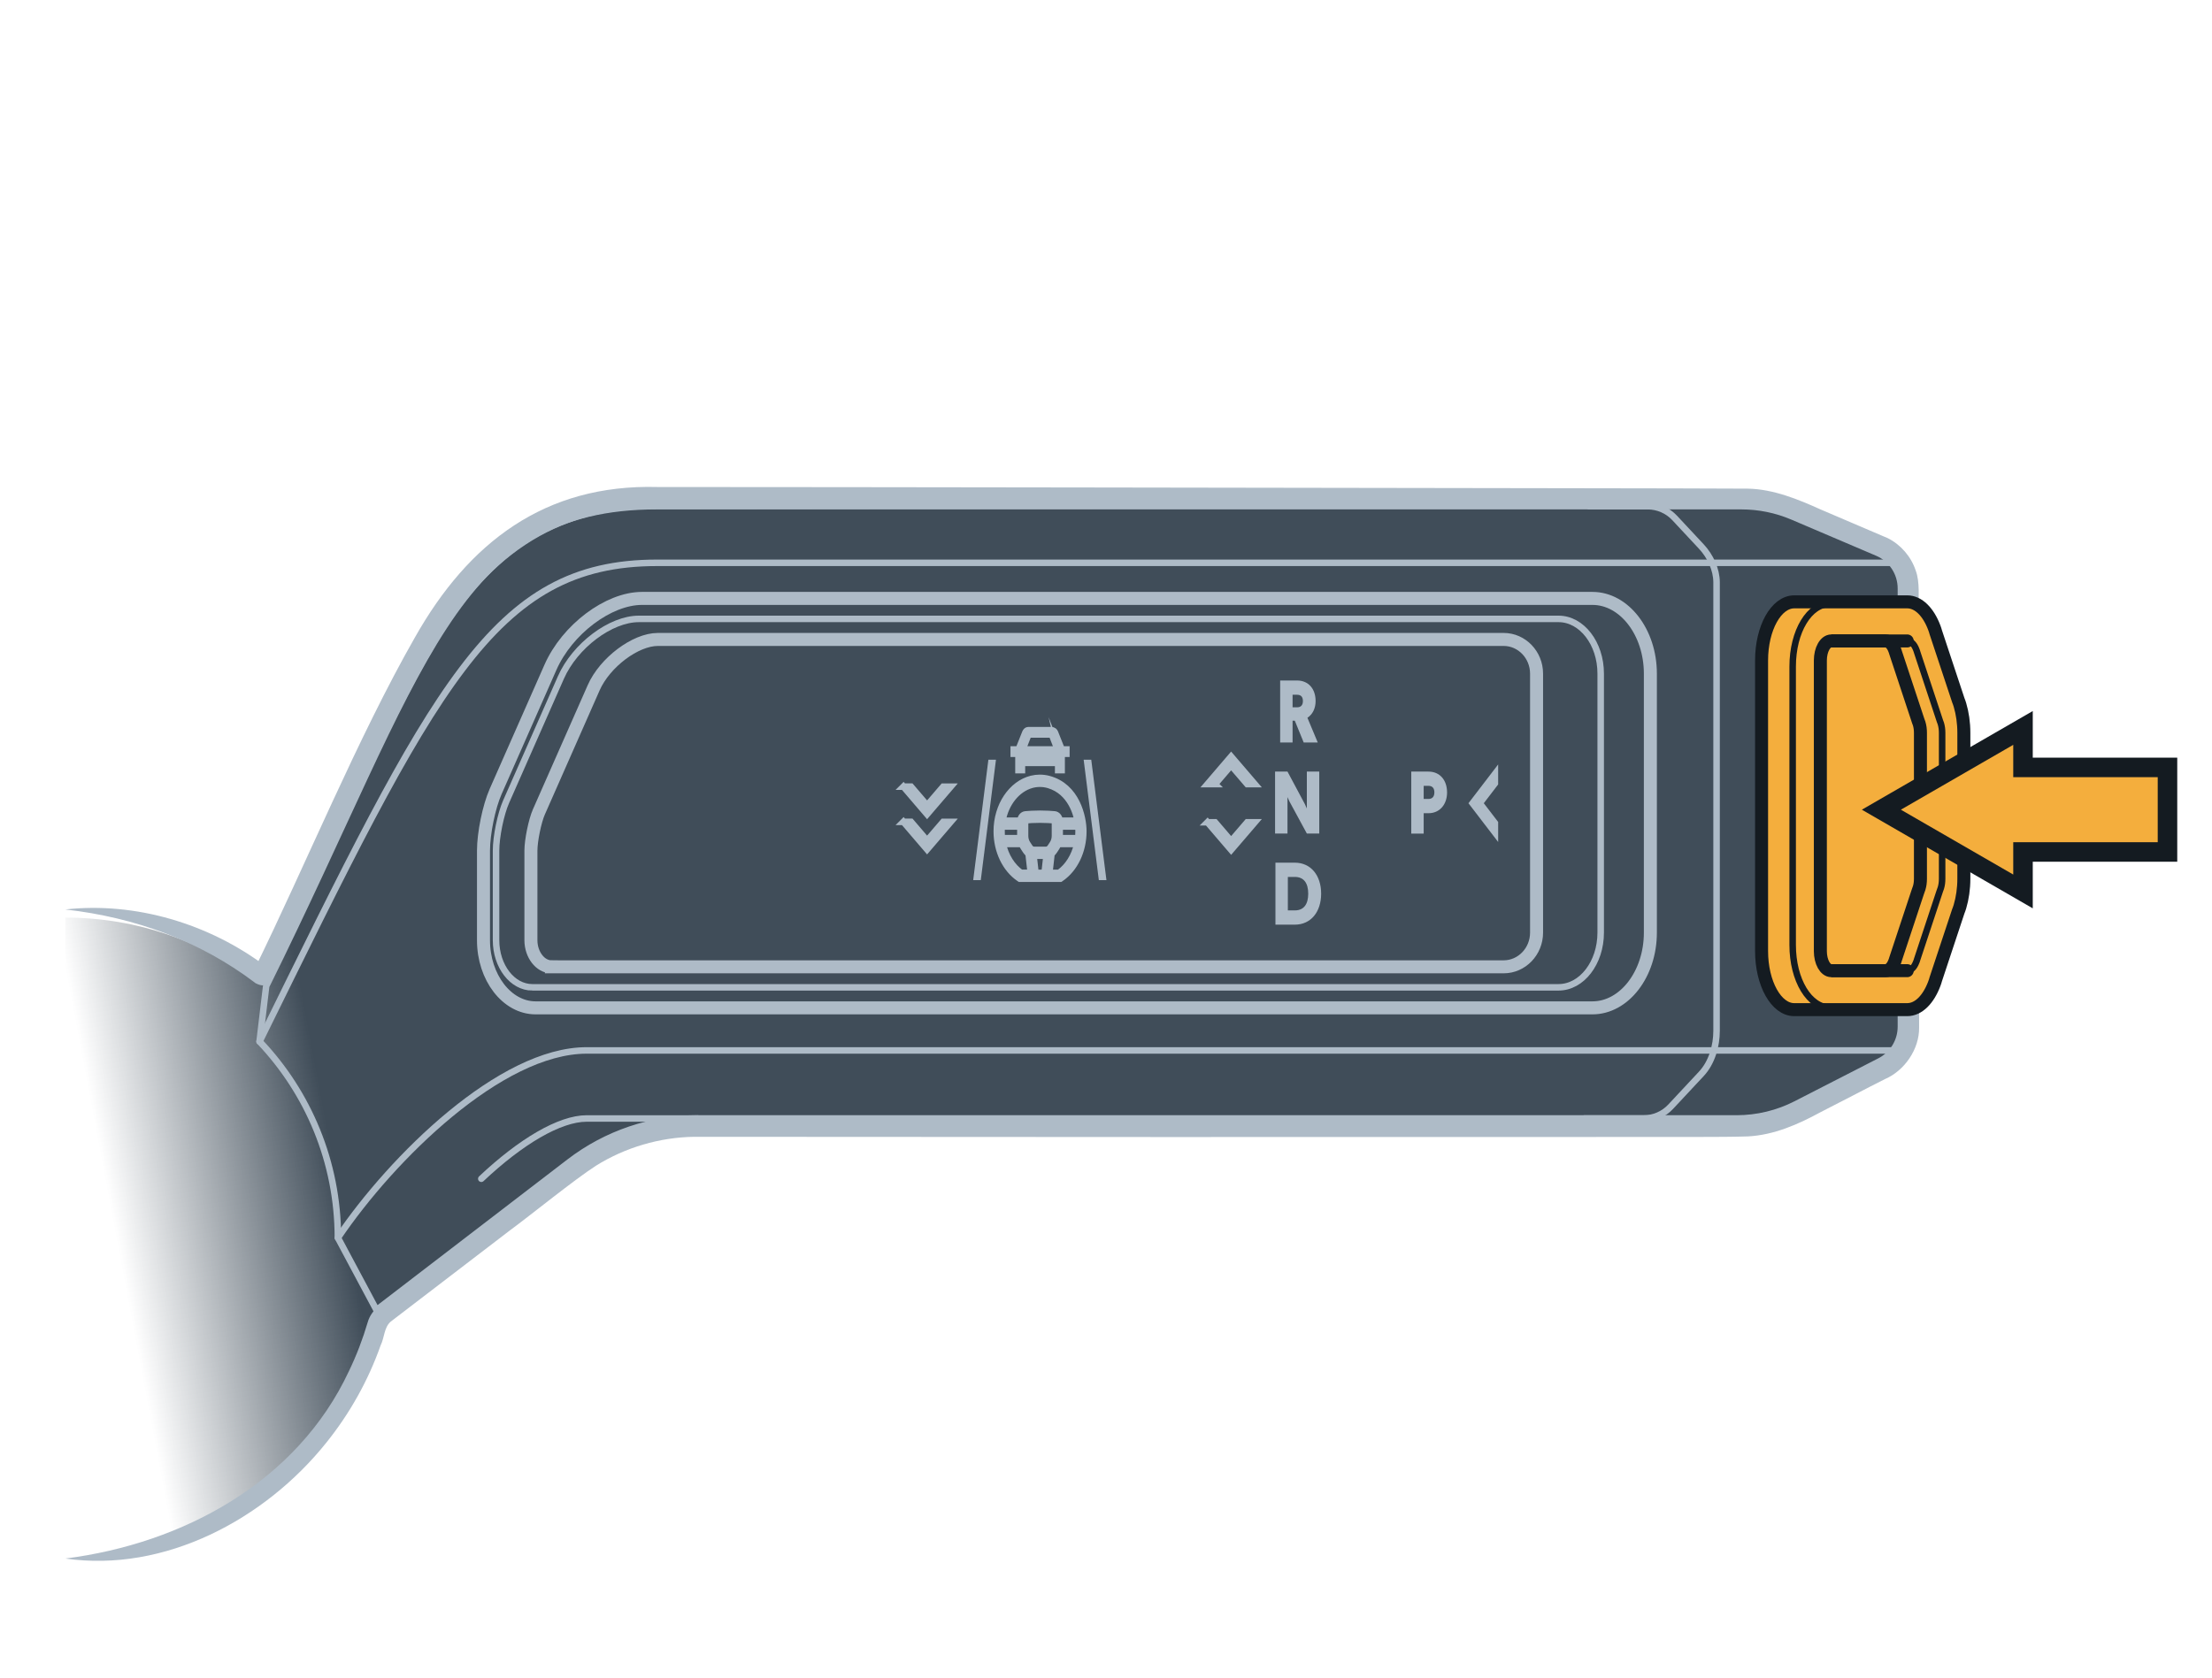 <?xml version="1.0" encoding="UTF-8"?><svg xmlns="http://www.w3.org/2000/svg" width="170" height="129" xmlns:xlink="http://www.w3.org/1999/xlink" viewBox="0 0 170 129"><defs><linearGradient id="uuid-f23215f0-6ec4-45b5-bdac-013c84be57c1" x1="6.649" y1="83.017" x2="23.849" y2="79.78" gradientUnits="userSpaceOnUse"><stop offset="0" stop-color="#404d59" stop-opacity="0"/><stop offset="1" stop-color="#404d59"/></linearGradient></defs><g id="uuid-c79a8f97-c4d4-4282-8039-05037acbaad3"><path d="m5.023,70.54c5.514,0,10.6,1.835,14.679,4.927.348.264.851.145,1.044-.247,11.88-24.123,14.137-36.308,29.749-36.308h83.339c1.354,0,2.693.274,3.938.805l6.508,2.775c1.099.469,1.813,1.549,1.813,2.744v33.692c0,1.119-.626,2.144-1.622,2.654l-6.429,3.296c-1.417.727-2.987,1.106-4.58,1.106H53.613c-3.559,0-7.018,1.174-9.842,3.341l-14.597,11.199c-.384.295-.662.701-.797,1.166-2.95,10.111-12.289,17.499-23.353,17.499" style="fill:url(#uuid-f23215f0-6ec4-45b5-bdac-013c84be57c1); stroke-width:0px;"/><path d="m5.024,69.915c5.388-.602,11.064,1.1,15.42,4.388.355.228-.295-.225-.512-.047-.276.035-.501.484-.409.328l.037-.079c3.891-7.924,7.954-17.848,12.328-25.504,4.114-7.292,9.982-11.801,18.651-11.562,14.167,0,52.353.065,67.006.088l11.168.018,5.615.02c1.948.031,3.877.824,5.582,1.595,0,0,5.182,2.215,5.182,2.215,1,.507,1.784,1.419,2.137,2.483.337.896.199,2.096.228,3.005-.025,5.574.04,16.764.024,22.335.004,2.587.007,7.239.01,9.781.027,1.673-1.126,3.333-2.622,3.974-1.266.632-3.709,1.92-4.966,2.552-1.719.939-3.568,1.744-5.543,1.854-1.85.071-6.514.032-8.437.045-17.945.012-55.027.008-72.576-.013-2.653.04-5.289.816-7.541,2.221-1.646,1.054-5.03,3.809-6.634,4.986,0,0-8.867,6.789-8.867,6.789l-.277.212c-.52.453-.477,1.227-.775,1.825-.956,2.711-2.383,5.256-4.186,7.494-4.715,5.89-12.413,9.99-20.042,8.893,9.072-1.151,17.817-5.912,21.781-14.386.594-1.228,1.071-2.483,1.459-3.793.134-.474.457-.929.85-1.222,0,0,.277-.213.277-.213l8.853-6.807c1.719-1.283,5.005-3.956,6.746-5.086,2.486-1.557,5.394-2.421,8.327-2.471,20.261-.034,57.676-.044,78.188-.018,2.26.057,4.432.01,6.44-1.069,0,0,1.241-.634,1.241-.634l2.486-1.271,2.486-1.271c1.122-.492,1.751-1.455,1.786-2.61.007-2.515.006-7.204.011-9.763-.024-5.56.039-16.775.024-22.335-.052-.622.112-1.958-.146-2.538-.232-.705-.75-1.31-1.411-1.647l-5.083-2.182c-1.683-.742-3.252-1.424-5.076-1.463,0,0-5.552-.001-5.552-.001l-11.168.018c-14.829.027-52.676.085-67.006.088-7.996-.243-13.372,3.981-17.218,10.719-4.351,7.504-8.527,17.509-12.408,25.315,0,0-.037.079-.037.079.069-.104-.186.402-.521.453-.238.173-.864-.193-.745-.146-4.234-3.213-9.235-5.037-14.584-5.642h0Z" style="fill:#aebbc7; stroke-width:0px;"/><path d="m126.837,71.694c0,3.182-2.004,5.785-4.454,5.785H41.162c-2.202,0-4.004-2.34-4.004-5.199v-6.883c0-1.338.419-3.382.931-4.543l4.215-9.554c1.285-2.914,4.453-5.298,7.039-5.298h73.04c2.45,0,4.454,2.603,4.454,5.785v19.907Z" style="fill:none; stroke:#aebbc7; stroke-miterlimit:10;"/><path d="m40.912,75.901c-1.538,0-2.789-1.625-2.789-3.622v-6.883c0-1.072.36-2.828.771-3.759l4.214-9.554c1.077-2.442,3.818-4.505,5.985-4.505h70.686c1.787,0,3.24,1.887,3.24,4.207v19.908c0,2.32-1.453,4.207-3.24,4.207H40.912Z" style="fill:none; stroke:#aebbc7; stroke-miterlimit:10; stroke-width:.5px;"/><path d="m42.377,74.323c-.853,0-1.574-.936-1.574-2.044v-6.883c0-.788.308-2.289.61-2.974l4.214-9.554c.857-1.942,3.207-3.711,4.931-3.711h65.002c1.396,0,2.531,1.18,2.531,2.63v19.908c0,1.45-1.135,2.629-2.531,2.629H42.377Z" style="fill:none; stroke:#aebbc7; stroke-miterlimit:10;"/><path d="m53.613,85.983h-8.522c-2.089,0-5.076,1.783-8.101,4.633" style="fill:none; stroke:#aebbc7; stroke-linecap:round; stroke-linejoin:round; stroke-width:.5px;"/><path d="m20.456,75.809l-.509,4.256c3.729,3.931,6.017,9.242,6.02,15.088l2.967,5.553,14.836-11.383c2.824-2.166,6.283-3.341,9.842-3.341h79.849c1.593,0,3.163-.379,4.58-1.106l6.429-3.296c.996-.51,1.622-1.535,1.622-2.654v-33.692c0-1.195-.713-2.275-1.813-2.744l-6.508-2.775c-1.245-.531-2.585-.805-3.938-.805H50.495c-15.738,0-17.904,12.383-30.039,36.896Z" style="fill:none; stroke:#aebbc7; stroke-linecap:round; stroke-linejoin:round; stroke-width:.5px;"/><path d="m145.386,43.266H50.495c-12.648,0-17.134,9.564-30.548,36.8" style="fill:none; stroke:#aebbc7; stroke-linecap:round; stroke-linejoin:round; stroke-width:.5px;"/><path d="m25.967,95.154c4.158-6.154,12.515-14.403,19.123-14.403h100.331" style="fill:none; stroke:#aebbc7; stroke-linecap:round; stroke-linejoin:round; stroke-width:.5px;"/><path d="m122.133,38.913h4.493c.787,0,1.538.327,2.075.902l2.06,2.208c.68.729,1.164,1.757,1.164,2.753v34.465c0,1.167-.368,2.449-1.164,3.303l-2.368,2.538c-.537.575-1.288.902-2.075.902h-4.546" style="fill:none; stroke:#aebbc7; stroke-linecap:round; stroke-linejoin:round; stroke-width:.5px;"/><path d="m150.929,56.338v11.204c0,.78-.11,1.511-.3,2.151-.04.13-.08.25-.13.37l-1.721,5.192c-.03.13-.08.25-.12.37-.45,1.2-1.21,1.991-2.081,1.991h-8.683c-1.39,0-2.511-2.021-2.511-4.501v-22.347c0-2.481,1.12-4.501,2.511-4.501h8.683c.87,0,1.631.79,2.081,1.991.04.12.09.24.12.37l1.721,5.192c.05.12.09.24.13.37.19.64.3,1.37.3,2.151Z" style="fill:#f4ae3d; stroke:#141b21; stroke-miterlimit:10;"/><path d="m146.576,74.619h-5.837c-.462,0-.838-.673-.838-1.5v-22.347c0-.827.376-1.5.838-1.5h5.837" style="fill:none; stroke:#141b21; stroke-linecap:round; stroke-linejoin:round;"/><path d="m146.576,49.271c.283,0,.537.244.696.669l.042.113.035.114,1.742,5.264.068.184c.069.228.101.465.101.729v11.204c0,.263-.032.501-.095.708l-.098.277-1.743,5.267-.023.078-.028.068c-.161.429-.415.673-.698.673" style="fill:none; stroke:#141b21; stroke-miterlimit:10; stroke-width:.5px;"/><path d="m140.739,49.271h4.17c.283,0,.537.244.696.669l.042.113.035.114,1.742,5.264.068.184c.069.228.101.465.101.729v11.204c0,.263-.032.501-.095.708l-.098.277-1.743,5.267-.023.078-.028.068c-.161.429-.415.673-.698.673h-4.17" style="fill:none; stroke:#141b21; stroke-miterlimit:10;"/><path d="m140.686,77.465c-1.634,0-2.913-2.119-2.913-4.824v-21.401c0-2.705,1.279-4.824,2.913-4.824" style="fill:none; stroke:#141b21; stroke-linecap:round; stroke-linejoin:round; stroke-width:.5px;"/><path d="m100.194,57.078l-.684-1.675h-.171v1.675h-.954v-4.765h1.296c.877,0,1.428.64,1.428,1.579,0,.565-.231,1.028-.629,1.287l.794,1.9h-1.081Zm-.855-2.703h.342c.281,0,.452-.15.452-.484,0-.34-.171-.483-.452-.483h-.342s0,.967,0,.967Z" style="fill:#aebbc7; stroke-width:0px;"/><path d="m100.437,64.08l-1.34-2.471-.149-.334v2.805h-.954v-4.765h.954l1.334,2.498.154.34v-2.839h.954v4.765h-.954Z" style="fill:#aebbc7; stroke-width:0px;"/><path d="m101.535,68.7c0,1.395-.783,2.383-2.024,2.383h-1.489v-4.765h1.489c1.241,0,2.024.987,2.024,2.383Zm-2.559,1.287h.535c.678,0,1.031-.456,1.031-1.287s-.353-1.287-1.031-1.287h-.535v2.573Z" style="fill:#aebbc7; stroke-width:0px;"/><path d="m111.213,60.915c0,.912-.552,1.6-1.428,1.6h-.37s0,1.566,0,1.566h-.954s0-4.765,0-4.765h1.323c.877,0,1.428.66,1.428,1.6Zm-1.798.504h.37c.281,0,.452-.17.452-.504,0-.34-.171-.504-.452-.504h-.37s0,1.007,0,1.007Z" style="fill:#aebbc7; stroke-width:0px;"/><polygon points="75.961 58.401 76.544 58.401 75.377 67.66 74.793 67.66 75.961 58.401" style="fill:#aebbc7; stroke-width:0px;"/><polygon points="83.866 58.401 83.283 58.401 84.45 67.66 85.034 67.66 83.866 58.401" style="fill:#aebbc7; stroke-width:0px;"/><path d="m79.919,60.248c.229,0,.458.033.678.098,1.765.527,2.153,2.379,2.22,2.743h-1.379c-.016-.252-.179-.46-.387-.481-.244-.024-.639-.051-1.122-.051s-.877.028-1.122.051c-.208.019-.37.227-.387.481h-1.375c.253-1.363,1.121-2.435,2.222-2.75.212-.061.432-.091.652-.091Zm-.005-.45c-.218,0-.436.027-.647.08-1.516.382-2.661,2.045-2.661,4.033,0,1.502.662,2.886,1.727,3.61l.041.028h3.116s.041-.028.041-.028c1.064-.724,1.726-2.107,1.726-3.61,0-1.117-.516-3.454-2.661-4.024-.223-.059-.453-.089-.683-.089Zm-1.133,3.333c0-.039.024-.072.054-.075.238-.022.622-.049,1.094-.049s.855.027,1.093.049c.031.003.056.034.056.075v1.127c0,.222-.062.439-.175.611l-.178.27c-.081.122-.201.194-.329.194h-.934c-.128,0-.248-.07-.329-.194l-.178-.27c-.114-.172-.175-.39-.175-.611v-1.127Zm-1.812.779c0-.125.005-.251.016-.373h1.434v.72c0,.06.004.118.01.176h-1.428c-.021-.172-.031-.345-.031-.523Zm1.498,3.191c-.692-.488-1.188-1.293-1.393-2.22h1.462c.037.096.083.187.138.269l.178.27c.057.087.123.158.198.215l.164,1.444c.001.007.002.013.004.019h-.751s0,.003,0,.003Zm1.821-.076c-.005.043-.035.076-.07.076h-.574c-.035,0-.065-.033-.07-.079l-.141-1.242c.01,0,.021.001.03.001h.934c.011,0,.021-.001.031-.001l-.139,1.245Zm1.108.076h-.751c.001-.006.002-.012.004-.018l.162-1.447c.074-.057.141-.128.197-.215l.178-.27c.054-.084.1-.175.138-.269h1.466c-.206.926-.701,1.73-1.393,2.219Zm.035-2.668c.006-.058.01-.116.01-.176v-.72h1.435c.01.124.017.248.017.373,0,.176-.011.351-.031.523h-1.431Z" style="fill:#aebbc7; stroke:#aebbc7; stroke-miterlimit:10; stroke-width:.5px;"/><path d="m81.594,57.614l-.516-1.296c-.036-.087-.116-.187-.293-.187h-1.772c-.076,0-.168.081-.212.187l-.516,1.296h-.377v.329h.365v1.263h.267s0-.557,0-.557h2.784v.557s.267,0,.267,0v-1.263h.364v-.329h-.361Zm-2.56-1.135l.004-.011s.003-.004.004-.007h1.741c.041,0,.057.01.057.008l.444,1.146h-2.691l.44-1.136Z" style="fill:#aebbc7; stroke:#aebbc7; stroke-miterlimit:10; stroke-width:.5px;"/><path d="m69.433,60.472l1.817,2.121,1.817-2.119h-.579s-1.238,1.441-1.238,1.441l-1.236-1.443h-.581Z" style="fill:#aebbc7; stroke:#aebbc7; stroke-miterlimit:10; stroke-width:.5px;"/><path d="m93.38,60.28l1.236-1.443,1.238,1.441h.579s-1.817-2.119-1.817-2.119l-1.817,2.121h.581Z" style="fill:#aebbc7; stroke:#aebbc7; stroke-miterlimit:10; stroke-width:.5px;"/><path d="m114.889,63.274l-1.169-1.526,1.168-1.528v-.715s-1.717,2.243-1.717,2.243l1.718,2.243v-.717Z" style="fill:#aebbc7; stroke:#aebbc7; stroke-miterlimit:10; stroke-width:.5px;"/><path d="m92.8,63.212l1.817,2.121,1.817-2.119h-.579s-1.238,1.441-1.238,1.441l-1.236-1.443h-.581Z" style="fill:#aebbc7; stroke:#aebbc7; stroke-miterlimit:10; stroke-width:.5px;"/><path d="m69.433,63.178l1.817,2.121,1.817-2.119h-.579s-1.238,1.441-1.238,1.441l-1.236-1.443h-.581Z" style="fill:#aebbc7; stroke:#aebbc7; stroke-miterlimit:10; stroke-width:.5px;"/></g><g id="uuid-7ac61e56-3ab5-49a2-9e88-72de9180e3d2"><line x1="165.829" y1="62.245" x2="146.09" y2="62.245" style="fill:none; stroke:#141b21; stroke-width:3px;"/><rect x="153.266" y="59.745" width="12.563" height="5" style="fill:none; stroke:#141b21; stroke-width:3px;"/><polygon points="154.725 57.259 146.09 62.245 154.725 67.231 154.725 57.259" style="fill:none; stroke:#141b21; stroke-width:3px;"/><line x1="165.829" y1="62.245" x2="153.266" y2="62.245" style="fill:none; stroke:#f4ae3d; stroke-miterlimit:10; stroke-width:5px;"/><polygon points="154.725 57.259 146.09 62.245 154.725 67.231 154.725 57.259" style="fill:#f4ae3d; stroke-width:0px;"/></g></svg>